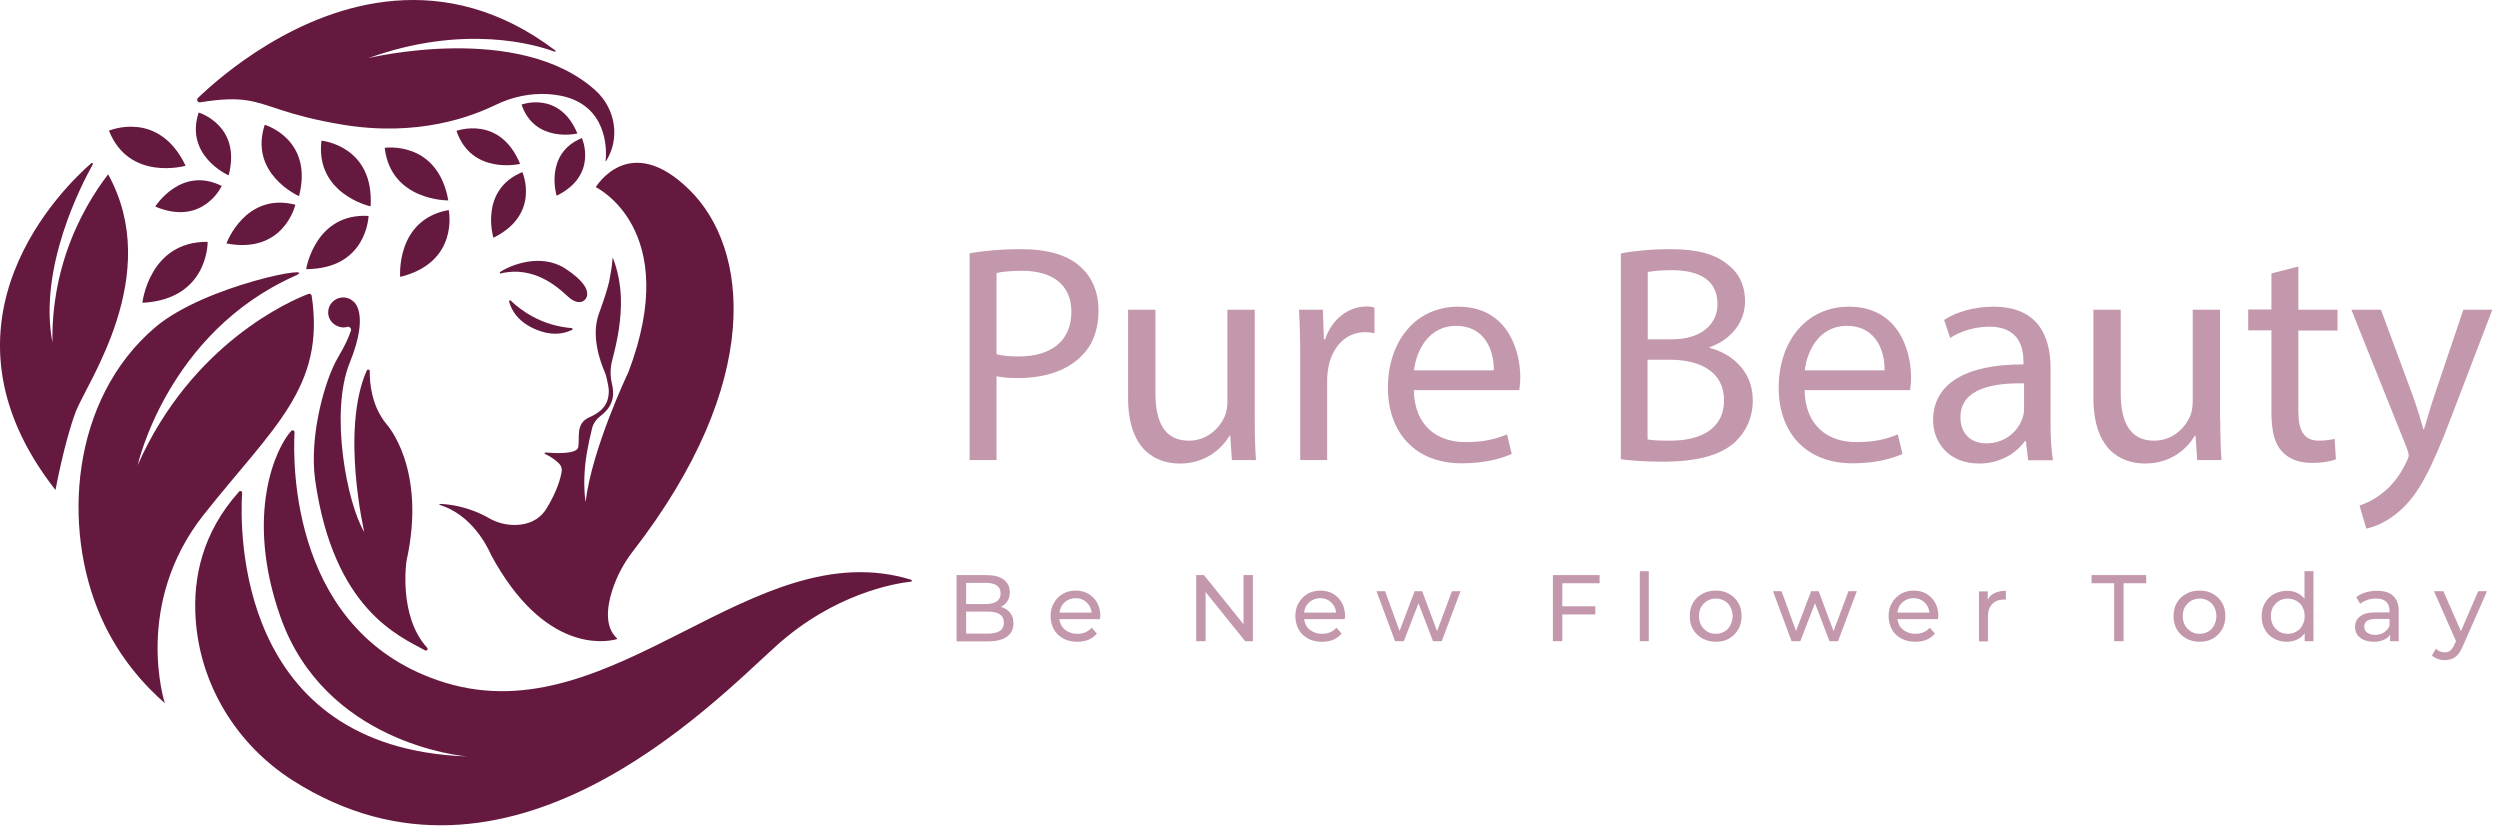 <svg width="325" height="108" viewBox="0 0 325 108" fill="none" xmlns="http://www.w3.org/2000/svg">
<path d="M126.05 32.922C127.747 32.631 129.974 32.392 132.784 32.392C136.258 32.392 138.803 33.188 140.42 34.646C141.905 35.945 142.806 37.907 142.806 40.346C142.806 42.812 142.091 44.748 140.712 46.153C138.856 48.141 135.833 49.149 132.387 49.149C131.326 49.149 130.372 49.096 129.55 48.91V59.807H126.05V32.922ZM129.55 46.047C130.319 46.259 131.273 46.338 132.466 46.338C136.708 46.338 139.28 44.27 139.28 40.532C139.28 36.953 136.735 35.203 132.864 35.203C131.326 35.203 130.159 35.335 129.55 35.494V46.047V46.047Z" fill="#C397AC"/>
<path d="M163.116 54.478C163.116 56.493 163.169 58.269 163.275 59.807H160.146L159.934 56.626H159.855C158.927 58.19 156.859 60.258 153.385 60.258C150.31 60.258 146.651 58.561 146.651 51.694V40.267H150.204V51.084C150.204 54.796 151.344 57.288 154.552 57.288C156.938 57.288 158.582 55.645 159.245 54.054C159.457 53.523 159.563 52.887 159.563 52.251V40.267H163.116V54.478V54.478Z" fill="#C397AC"/>
<path d="M169.029 46.365C169.029 44.058 168.976 42.096 168.87 40.267H171.972L172.104 44.111H172.263C173.138 41.486 175.286 39.842 177.672 39.842C178.07 39.842 178.362 39.895 178.68 39.975V43.316C178.309 43.236 177.964 43.183 177.46 43.183C174.968 43.183 173.191 45.092 172.688 47.743C172.608 48.221 172.529 48.804 172.529 49.387V59.807H169.029V46.365V46.365Z" fill="#C397AC"/>
<path d="M183.797 50.687C183.876 55.486 186.952 57.474 190.505 57.474C193.05 57.474 194.588 57.023 195.914 56.467L196.524 59.012C195.277 59.569 193.13 60.231 190.028 60.231C184.009 60.231 180.43 56.281 180.43 50.395C180.43 44.509 183.903 39.869 189.577 39.869C195.94 39.869 197.637 45.49 197.637 49.069C197.637 49.785 197.558 50.368 197.505 50.713H183.797V50.687ZM194.19 48.141C194.243 45.888 193.262 42.361 189.259 42.361C185.679 42.361 184.089 45.675 183.823 48.141H194.19Z" fill="#C397AC"/>
<path d="M210.708 32.949C212.246 32.631 214.659 32.392 217.124 32.392C220.624 32.392 222.904 33.002 224.601 34.381C226.006 35.441 226.855 37.032 226.855 39.18C226.855 41.804 225.131 44.111 222.241 45.145V45.225C224.813 45.861 227.862 48.009 227.862 52.039C227.862 54.372 226.934 56.148 225.556 57.474C223.647 59.197 220.598 60.019 216.143 60.019C213.731 60.019 211.875 59.86 210.708 59.701V32.949V32.949ZM214.208 44.111H217.389C221.101 44.111 223.276 42.176 223.276 39.551C223.276 36.369 220.863 35.123 217.31 35.123C215.693 35.123 214.765 35.256 214.208 35.362V44.111ZM214.208 57.129C214.897 57.262 215.905 57.288 217.151 57.288C220.783 57.288 224.124 55.963 224.124 52.012C224.124 48.3 220.942 46.763 217.098 46.763H214.181V57.129H214.208Z" fill="#C397AC"/>
<path d="M234.597 50.687C234.677 55.486 237.752 57.474 241.305 57.474C243.851 57.474 245.388 57.023 246.714 56.467L247.324 59.012C246.078 59.569 243.93 60.231 240.828 60.231C234.809 60.231 231.23 56.281 231.23 50.395C231.23 44.509 234.703 39.869 240.377 39.869C246.741 39.869 248.437 45.49 248.437 49.069C248.437 49.785 248.358 50.368 248.305 50.713H234.597V50.687ZM244.991 48.141C245.044 45.888 244.063 42.361 240.059 42.361C236.48 42.361 234.889 45.675 234.624 48.141H244.991Z" fill="#C397AC"/>
<path d="M263.656 59.807L263.365 57.342H263.232C262.145 58.879 260.05 60.258 257.266 60.258C253.316 60.258 251.301 57.474 251.301 54.637C251.301 49.918 255.49 47.346 263.046 47.372V46.975C263.046 45.357 262.596 42.467 258.619 42.467C256.816 42.467 254.907 43.024 253.528 43.925L252.733 41.592C254.35 40.532 256.683 39.869 259.149 39.869C265.114 39.869 266.573 43.952 266.573 47.849V55.141C266.573 56.838 266.652 58.482 266.891 59.834H263.656V59.807ZM263.126 49.838C259.255 49.758 254.854 50.448 254.854 54.239C254.854 56.546 256.391 57.633 258.194 57.633C260.74 57.633 262.357 56.016 262.914 54.372C263.046 54.001 263.126 53.603 263.126 53.232V49.838V49.838Z" fill="#C397AC"/>
<path d="M288.632 54.478C288.632 56.493 288.685 58.269 288.791 59.807H285.636L285.424 56.626H285.344C284.416 58.19 282.348 60.258 278.875 60.258C275.8 60.258 272.141 58.561 272.141 51.694V40.267H275.693V51.084C275.693 54.796 276.834 57.288 280.042 57.288C282.428 57.288 284.072 55.645 284.735 54.054C284.947 53.523 285.053 52.887 285.053 52.251V40.267H288.606V54.478H288.632Z" fill="#C397AC"/>
<path d="M298.787 34.646V40.267H303.878V42.971H298.787V53.497C298.787 55.91 299.476 57.288 301.438 57.288C302.366 57.288 303.056 57.156 303.506 57.05L303.666 59.701C302.976 59.993 301.889 60.178 300.51 60.178C298.867 60.178 297.514 59.648 296.666 58.694C295.658 57.633 295.287 55.91 295.287 53.603V42.945H292.265V40.24H295.287V35.547L298.787 34.646Z" fill="#C397AC"/>
<path d="M309.525 40.267L313.794 51.8C314.245 53.099 314.722 54.637 315.04 55.804H315.12C315.491 54.637 315.888 53.152 316.366 51.721L320.237 40.267H324.002L318.672 54.186C316.127 60.894 314.404 64.315 311.964 66.409C310.241 67.947 308.491 68.557 307.616 68.716L306.741 65.72C307.616 65.428 308.809 64.871 309.843 63.996C310.824 63.227 312.017 61.849 312.839 60.046C312.998 59.675 313.131 59.41 313.131 59.197C313.131 58.985 313.051 58.72 312.892 58.269L305.681 40.267H309.525V40.267Z" fill="#C397AC"/>
<path d="M131.326 79.666C131.618 80.037 131.75 80.488 131.75 81.045C131.75 81.787 131.459 82.371 130.902 82.768C130.345 83.166 129.523 83.378 128.463 83.378H124.353V74.761H128.198C129.179 74.761 129.947 74.947 130.478 75.344C131.008 75.742 131.273 76.272 131.273 76.988C131.273 77.439 131.167 77.837 130.955 78.155C130.743 78.473 130.478 78.738 130.107 78.897C130.637 79.03 131.034 79.295 131.326 79.666ZM125.599 75.769V78.526H128.118C128.754 78.526 129.232 78.42 129.576 78.181C129.921 77.943 130.08 77.598 130.08 77.147C130.08 76.697 129.921 76.352 129.576 76.113C129.232 75.875 128.754 75.769 128.118 75.769H125.599ZM129.974 82.026C130.319 81.787 130.504 81.443 130.504 80.939C130.504 79.984 129.815 79.507 128.41 79.507H125.599V82.371H128.41C129.099 82.371 129.629 82.238 129.974 82.026Z" fill="#C397AC"/>
<path d="M142.992 80.488H137.716C137.795 81.071 138.034 81.522 138.458 81.867C138.882 82.211 139.413 82.397 140.049 82.397C140.818 82.397 141.454 82.132 141.931 81.602L142.594 82.371C142.303 82.715 141.931 82.98 141.507 83.166C141.057 83.352 140.579 83.431 140.049 83.431C139.36 83.431 138.75 83.299 138.22 83.007C137.689 82.715 137.265 82.317 137 81.814C136.735 81.31 136.576 80.727 136.576 80.09C136.576 79.454 136.708 78.897 137 78.394C137.292 77.89 137.663 77.492 138.167 77.2C138.67 76.909 139.227 76.776 139.837 76.776C140.447 76.776 141.003 76.909 141.507 77.2C141.984 77.492 142.382 77.89 142.647 78.394C142.912 78.897 143.045 79.481 143.045 80.143C143.019 80.223 143.019 80.356 142.992 80.488ZM138.405 78.287C138.034 78.632 137.795 79.083 137.742 79.64H141.905C141.852 79.083 141.613 78.632 141.242 78.287C140.871 77.943 140.394 77.757 139.837 77.757C139.28 77.757 138.776 77.969 138.405 78.287Z" fill="#C397AC"/>
<path d="M162.878 74.761V83.352H161.87L156.726 76.962V83.352H155.507V74.761H156.514L161.658 81.151V74.761H162.878Z" fill="#C397AC"/>
<path d="M174.809 80.488H169.533C169.612 81.071 169.851 81.522 170.275 81.867C170.699 82.211 171.23 82.397 171.866 82.397C172.635 82.397 173.271 82.132 173.748 81.602L174.411 82.371C174.12 82.715 173.748 82.98 173.324 83.166C172.873 83.352 172.396 83.431 171.866 83.431C171.177 83.431 170.567 83.299 170.036 83.007C169.506 82.715 169.082 82.317 168.817 81.814C168.552 81.31 168.393 80.727 168.393 80.09C168.393 79.454 168.525 78.897 168.817 78.394C169.108 77.89 169.48 77.492 169.983 77.2C170.487 76.909 171.044 76.776 171.654 76.776C172.264 76.776 172.82 76.909 173.324 77.2C173.801 77.492 174.199 77.89 174.464 78.394C174.729 78.897 174.862 79.481 174.862 80.143C174.835 80.223 174.835 80.356 174.809 80.488ZM170.196 78.287C169.824 78.632 169.586 79.083 169.533 79.64H173.695C173.642 79.083 173.404 78.632 173.032 78.287C172.661 77.943 172.184 77.757 171.627 77.757C171.07 77.757 170.593 77.969 170.196 78.287Z" fill="#C397AC"/>
<path d="M189.868 76.856L187.429 83.352H186.289L184.407 78.42L182.498 83.352H181.358L178.945 76.856H180.058L181.941 82.026L183.903 76.856H184.884L186.819 82.052L188.755 76.856H189.868Z" fill="#C397AC"/>
<path d="M203.099 75.822V78.818H207.394V79.878H203.099V83.352H201.879V74.761H207.951V75.822H203.099Z" fill="#C397AC"/>
<path d="M213.174 74.257H214.341V83.352H213.174V74.257Z" fill="#C397AC"/>
<path d="M221.314 83.007C220.81 82.715 220.386 82.317 220.094 81.814C219.802 81.31 219.67 80.753 219.67 80.09C219.67 79.454 219.802 78.871 220.094 78.367C220.386 77.863 220.784 77.466 221.314 77.2C221.818 76.909 222.401 76.776 223.064 76.776C223.7 76.776 224.283 76.909 224.787 77.2C225.291 77.492 225.689 77.863 225.98 78.367C226.272 78.871 226.404 79.427 226.404 80.09C226.404 80.727 226.272 81.31 225.98 81.814C225.689 82.317 225.291 82.715 224.787 83.007C224.283 83.299 223.7 83.431 223.064 83.431C222.427 83.431 221.844 83.272 221.314 83.007ZM224.177 82.105C224.495 81.92 224.761 81.655 224.946 81.284C225.132 80.939 225.238 80.541 225.238 80.09C225.238 79.64 225.132 79.242 224.946 78.897C224.761 78.552 224.495 78.287 224.177 78.102C223.859 77.916 223.461 77.81 223.064 77.81C222.666 77.81 222.268 77.916 221.95 78.102C221.632 78.287 221.367 78.552 221.155 78.897C220.969 79.242 220.863 79.64 220.863 80.09C220.863 80.541 220.969 80.939 221.155 81.284C221.34 81.628 221.605 81.893 221.95 82.105C222.295 82.317 222.666 82.397 223.064 82.397C223.461 82.397 223.859 82.291 224.177 82.105Z" fill="#C397AC"/>
<path d="M241.385 76.856L238.946 83.352H237.832L235.95 78.42L234.041 83.352H232.901L230.488 76.856H231.601L233.484 82.026L235.446 76.856H236.427L238.362 82.052L240.298 76.856H241.385Z" fill="#C397AC"/>
<path d="M251.937 80.488H246.661C246.741 81.071 246.979 81.522 247.403 81.867C247.828 82.211 248.358 82.397 248.994 82.397C249.763 82.397 250.4 82.132 250.877 81.602L251.54 82.371C251.248 82.715 250.877 82.98 250.453 83.166C250.002 83.352 249.525 83.431 248.994 83.431C248.305 83.431 247.695 83.299 247.165 83.007C246.635 82.715 246.21 82.317 245.945 81.814C245.68 81.31 245.521 80.727 245.521 80.09C245.521 79.454 245.654 78.897 245.945 78.394C246.237 77.89 246.608 77.492 247.112 77.2C247.616 76.909 248.172 76.776 248.782 76.776C249.392 76.776 249.949 76.909 250.453 77.2C250.93 77.492 251.328 77.89 251.593 78.394C251.858 78.897 251.99 79.481 251.99 80.143C251.964 80.223 251.937 80.356 251.937 80.488ZM247.324 78.287C246.953 78.632 246.714 79.083 246.661 79.64H250.824C250.771 79.083 250.532 78.632 250.161 78.287C249.79 77.943 249.312 77.757 248.756 77.757C248.199 77.757 247.695 77.969 247.324 78.287Z" fill="#C397AC"/>
<path d="M259.308 77.094C259.706 76.909 260.183 76.803 260.766 76.803V77.943C260.713 77.943 260.607 77.943 260.501 77.943C259.865 77.943 259.361 78.128 258.99 78.526C258.619 78.897 258.433 79.454 258.433 80.143V83.378H257.267V76.882H258.407V77.969C258.592 77.572 258.91 77.28 259.308 77.094Z" fill="#C397AC"/>
<path d="M274.845 75.822H271.902V74.761H279.008V75.822H276.065V83.352H274.845V75.822V75.822Z" fill="#C397AC"/>
<path d="M284.204 83.007C283.701 82.715 283.276 82.317 282.985 81.814C282.693 81.31 282.561 80.753 282.561 80.09C282.561 79.454 282.693 78.871 282.985 78.367C283.276 77.863 283.674 77.466 284.204 77.2C284.708 76.909 285.291 76.776 285.954 76.776C286.591 76.776 287.174 76.909 287.678 77.2C288.181 77.492 288.579 77.863 288.871 78.367C289.162 78.871 289.295 79.427 289.295 80.09C289.295 80.727 289.162 81.31 288.871 81.814C288.579 82.317 288.181 82.715 287.678 83.007C287.174 83.299 286.591 83.431 285.954 83.431C285.291 83.431 284.708 83.272 284.204 83.007ZM287.068 82.105C287.386 81.92 287.651 81.655 287.837 81.284C288.022 80.939 288.128 80.541 288.128 80.09C288.128 79.64 288.022 79.242 287.837 78.897C287.651 78.552 287.386 78.287 287.068 78.102C286.75 77.916 286.352 77.81 285.954 77.81C285.557 77.81 285.159 77.916 284.841 78.102C284.523 78.287 284.257 78.552 284.045 78.897C283.86 79.242 283.754 79.64 283.754 80.09C283.754 80.541 283.86 80.939 284.045 81.284C284.231 81.628 284.496 81.893 284.841 82.105C285.185 82.317 285.557 82.397 285.954 82.397C286.352 82.397 286.723 82.291 287.068 82.105Z" fill="#C397AC"/>
<path d="M300.749 74.257V83.352H299.609V82.317C299.344 82.689 299.026 82.954 298.628 83.139C298.23 83.325 297.78 83.431 297.302 83.431C296.666 83.431 296.109 83.299 295.605 83.007C295.102 82.742 294.704 82.344 294.439 81.84C294.147 81.337 294.015 80.753 294.015 80.117C294.015 79.481 294.147 78.897 294.439 78.394C294.731 77.89 295.102 77.519 295.605 77.227C296.109 76.962 296.666 76.803 297.302 76.803C297.78 76.803 298.204 76.882 298.602 77.068C298.999 77.253 299.317 77.492 299.583 77.837V74.257H300.749V74.257ZM298.522 82.105C298.867 81.92 299.132 81.655 299.317 81.284C299.503 80.939 299.609 80.541 299.609 80.09C299.609 79.64 299.503 79.242 299.317 78.897C299.132 78.553 298.867 78.287 298.522 78.102C298.177 77.916 297.806 77.81 297.408 77.81C296.984 77.81 296.613 77.916 296.295 78.102C295.977 78.287 295.712 78.553 295.499 78.897C295.314 79.242 295.208 79.64 295.208 80.09C295.208 80.541 295.314 80.939 295.499 81.284C295.685 81.628 295.95 81.893 296.295 82.105C296.64 82.317 297.011 82.397 297.408 82.397C297.833 82.397 298.204 82.291 298.522 82.105Z" fill="#C397AC"/>
<path d="M311.116 77.466C311.593 77.916 311.832 78.552 311.832 79.427V83.352H310.718V82.503C310.533 82.795 310.241 83.033 309.87 83.192C309.498 83.352 309.074 83.431 308.57 83.431C307.855 83.431 307.271 83.246 306.821 82.901C306.37 82.556 306.158 82.079 306.158 81.522C306.158 80.939 306.37 80.488 306.794 80.143C307.218 79.799 307.881 79.613 308.783 79.613H310.639V79.374C310.639 78.871 310.479 78.473 310.188 78.208C309.896 77.943 309.472 77.81 308.889 77.81C308.491 77.81 308.12 77.863 307.749 77.996C307.377 78.128 307.059 78.287 306.821 78.499L306.317 77.624C306.662 77.359 307.059 77.147 307.51 77.015C307.987 76.882 308.464 76.803 308.995 76.803C309.949 76.803 310.639 77.015 311.116 77.466ZM309.923 82.211C310.241 81.999 310.479 81.734 310.639 81.363V80.462H308.836C307.828 80.462 307.351 80.806 307.351 81.469C307.351 81.787 307.483 82.052 307.722 82.238C307.987 82.424 308.332 82.53 308.783 82.53C309.233 82.53 309.605 82.424 309.923 82.211Z" fill="#C397AC"/>
<path d="M323.312 76.856L320.157 84.014C319.892 84.677 319.547 85.154 319.176 85.419C318.805 85.685 318.354 85.817 317.824 85.817C317.506 85.817 317.187 85.764 316.896 85.658C316.604 85.552 316.339 85.419 316.153 85.207L316.657 84.332C317.002 84.651 317.373 84.81 317.824 84.81C318.115 84.81 318.354 84.73 318.54 84.571C318.725 84.412 318.911 84.173 319.07 83.802L319.282 83.352L316.418 76.856H317.638L319.918 82.052L322.172 76.856H323.312V76.856Z" fill="#C397AC"/>
<path d="M118.467 75.371C97.865 69.034 79.863 95.442 57.909 88.76C37.759 82.609 38.077 60.178 38.289 56.201C38.289 55.963 38.024 55.857 37.865 56.016C35.876 58.163 31.767 66.913 36.46 80.196C42.213 96.529 59.871 98.279 60.72 98.332C60.72 98.332 60.693 98.332 60.614 98.332C30.68 97.218 31.183 68.822 31.475 64.076C31.502 63.864 31.21 63.731 31.077 63.917C26.278 69.246 25.085 75.159 25.43 80.409C25.987 89.025 30.759 96.794 38.024 101.434C66.049 119.304 92.801 91.253 100.914 83.961C108.444 77.174 116.292 75.848 118.44 75.609C118.573 75.583 118.573 75.424 118.467 75.371Z" fill="#66193E"/>
<path d="M43.937 46.471C42.24 49.334 40.172 56.652 40.967 62.379C43.353 79.295 51.997 82.742 55.258 84.545C55.391 84.624 55.55 84.545 55.576 84.412C55.603 84.333 55.603 84.253 55.523 84.2C51.758 80.064 52.845 72.932 52.845 72.932C55.523 60.841 50.247 55.141 50.247 55.141C48.285 52.755 48.046 49.759 48.073 48.247C48.073 48.035 47.781 47.956 47.675 48.168C44.255 55.91 47.357 69.167 47.357 69.167C45.13 65.508 42.823 53.656 45.474 47.134C48.126 40.585 45.925 39.18 45.925 39.18C45.528 38.809 44.997 38.623 44.414 38.676C43.433 38.782 42.664 39.604 42.664 40.585C42.638 41.672 43.539 42.52 44.626 42.573C44.785 42.573 44.944 42.547 45.103 42.494C45.421 42.388 45.74 42.706 45.607 43.024C45.368 43.767 44.865 44.907 43.937 46.471Z" fill="#66193E"/>
<path d="M26.013 13.302C31.634 12.401 33.013 13.17 36.672 14.336C38.475 14.92 40.808 15.582 44.44 16.192C54.383 17.863 61.409 15.105 64.458 13.62C66.606 12.586 68.966 12.083 71.352 12.242C72.386 12.321 73.261 12.48 74.03 12.745C79.253 14.522 78.829 20.143 78.722 20.965H78.749C78.749 20.965 78.749 20.965 78.776 20.965C80.658 17.995 80.022 14.124 77.423 11.764C67.481 2.776 47.914 7.549 47.914 7.549C60.401 3.041 69.734 5.825 72.121 6.727C72.147 6.727 72.2 6.727 72.2 6.7C72.227 6.674 72.253 6.594 72.2 6.568C64.988 1.106 57.803 -0.432 51.307 0.098C38.581 1.132 28.479 10.094 25.722 12.745C25.509 12.957 25.695 13.355 26.013 13.302Z" fill="#66193E"/>
<path d="M58.281 26.055C56.875 18.207 50.008 19.215 50.008 19.215C50.83 26.161 58.281 26.055 58.281 26.055Z" fill="#66193E"/>
<path d="M58.334 27.302C51.414 28.548 52.023 35.998 52.023 35.998C59.766 34.089 58.334 27.302 58.334 27.302Z" fill="#66193E"/>
<path d="M48.179 26.824C48.179 26.824 48.179 26.851 48.179 26.824C48.656 18.923 41.789 18.287 41.789 18.287C40.967 25.127 47.967 26.798 48.179 26.824Z" fill="#66193E"/>
<path d="M47.913 28.07C40.94 27.673 39.8 34.99 39.8 34.99C47.728 34.964 47.913 28.07 47.913 28.07Z" fill="#66193E"/>
<path d="M29.726 22.794C29.726 22.794 29.726 22.821 29.726 22.794C31.422 16.298 25.828 14.628 25.828 14.628C23.999 20.196 29.567 22.741 29.726 22.794Z" fill="#66193E"/>
<path d="M24.131 21.548C20.631 14.204 14.162 16.988 14.162 16.988C16.813 23.643 24.131 21.548 24.131 21.548Z" fill="#66193E"/>
<path d="M28.824 24.173C23.521 21.521 20.18 26.851 20.18 26.851C26.384 29.476 28.824 24.173 28.824 24.173Z" fill="#66193E"/>
<path d="M66.394 39.074C66.314 38.994 66.155 39.074 66.182 39.206C66.5 40.373 67.401 41.937 69.814 42.892C71.591 43.608 72.996 43.448 74.056 43.024C74.162 42.971 74.268 42.918 74.374 42.892C74.481 42.839 74.454 42.679 74.321 42.653C70.344 42.335 67.64 40.293 66.394 39.074Z" fill="#66193E"/>
<path d="M38.873 25.499C40.755 18.207 34.604 16.272 34.418 16.219C32.35 22.529 38.687 25.419 38.873 25.499Z" fill="#66193E"/>
<path d="M29.434 31.65C36.937 33.081 38.395 26.612 38.395 26.612C31.873 24.942 29.434 31.65 29.434 31.65Z" fill="#66193E"/>
<path d="M64.14 30.907C70.344 27.858 67.905 22.37 67.905 22.37C62.258 24.703 64.14 30.907 64.14 30.907Z" fill="#66193E"/>
<path d="M59.341 17.014C61.303 22.794 67.614 21.309 67.614 21.309C64.989 14.919 59.341 17.014 59.341 17.014Z" fill="#66193E"/>
<path d="M67.799 13.594C69.522 18.658 75.064 17.359 75.064 17.359C72.73 11.738 67.799 13.594 67.799 13.594Z" fill="#66193E"/>
<path d="M72.36 25.445C77.821 22.768 75.647 17.942 75.647 17.942C70.689 19.984 72.36 25.445 72.36 25.445Z" fill="#66193E"/>
<path d="M18.51 39.365C27.127 38.914 26.994 31.438 26.994 31.438C19.385 31.358 18.51 39.365 18.51 39.365Z" fill="#66193E"/>
<path d="M14.056 22.662C12.412 24.809 10.185 28.23 8.62 32.869C7.03 37.615 6.764 41.752 6.817 44.509C4.961 34.831 10.609 23.961 12.067 21.362C12.12 21.256 11.988 21.124 11.882 21.203C8.488 24.146 -9.966 41.778 7.215 63.705C7.215 63.705 8.355 57.474 9.867 53.471C11.298 49.759 21.267 35.706 14.056 22.662Z" fill="#66193E"/>
<path d="M26.544 66.834C35.505 55.539 42.319 50.342 40.517 38.437C40.49 38.252 40.304 38.146 40.119 38.199C37.865 39.047 24.927 44.589 17.9 60.47C17.9 60.47 21.718 43.289 38.343 35.865C42.001 34.222 26.676 37.032 20.18 42.547C9.177 51.906 8.011 68.663 13.128 80.223C15.488 85.579 18.934 89.238 21.427 91.412C21.427 91.412 17.238 78.526 26.544 66.834Z" fill="#66193E"/>
<path d="M77.45 24.332C77.45 24.332 88.772 29.741 81.692 48.38C81.692 48.38 76.946 58.296 76.124 65.269C75.833 63.148 75.939 60.921 76.31 58.773C76.496 57.739 76.708 56.705 76.973 55.671C77.132 55.035 77.53 54.478 78.06 54.08C80.049 52.596 79.783 50.872 79.545 49.865V49.838C79.306 48.831 79.333 47.797 79.598 46.789C80.314 44.111 80.817 41.354 80.711 38.57C80.632 36.82 80.287 35.07 79.651 33.453C79.545 34.831 79.306 35.971 79.306 35.971C79.121 37.43 77.848 40.797 77.848 40.797C76.814 43.714 78.034 47.028 78.643 48.433C78.723 48.592 78.802 48.884 78.882 49.228C79.014 49.812 79.147 50.474 79.147 50.793C79.147 52.198 78.617 53.099 77.45 53.815C77.185 53.974 76.893 54.133 76.575 54.266C74.772 55.088 75.409 56.917 75.17 58.137C74.984 59.065 72.201 58.932 70.901 58.826C70.795 58.826 70.769 58.959 70.848 59.012C71.723 59.41 72.333 59.913 72.678 60.258C72.943 60.523 73.075 60.894 73.022 61.266C72.89 62.114 72.439 63.864 71.007 66.171C70.026 67.709 68.515 68.186 67.163 68.239C65.89 68.292 64.618 67.974 63.531 67.337C60.879 65.826 58.307 65.534 57.194 65.508C57.114 65.508 57.088 65.614 57.167 65.64C57.3 65.667 57.406 65.72 57.538 65.773C57.591 65.799 57.644 65.799 57.697 65.826C61.94 67.417 63.796 72.057 63.796 72.057C70.742 84.995 78.776 83.458 80.102 83.113C80.102 83.113 80.102 83.113 80.128 83.113C80.208 83.087 80.234 83.007 80.181 82.954L80.155 82.927L80.181 82.954C78.59 81.469 78.908 78.871 79.598 76.723C80.181 74.92 81.083 73.223 82.223 71.739C99.404 49.6 97.335 32.26 89.647 24.703C81.825 16.961 77.45 24.332 77.45 24.332Z" fill="#66193E"/>
<path d="M75.912 39.074C75.912 39.074 76.336 38.808 76.336 38.225C76.363 37.562 75.859 36.475 73.526 34.937C70.318 32.843 66.367 34.46 65.015 35.362C64.936 35.415 64.962 35.521 65.015 35.547C65.042 35.547 65.068 35.574 65.095 35.547C69.337 34.513 72.465 37.271 73.791 38.517C75.17 39.789 75.912 39.074 75.912 39.074Z" fill="#66193E"/>
</svg>
